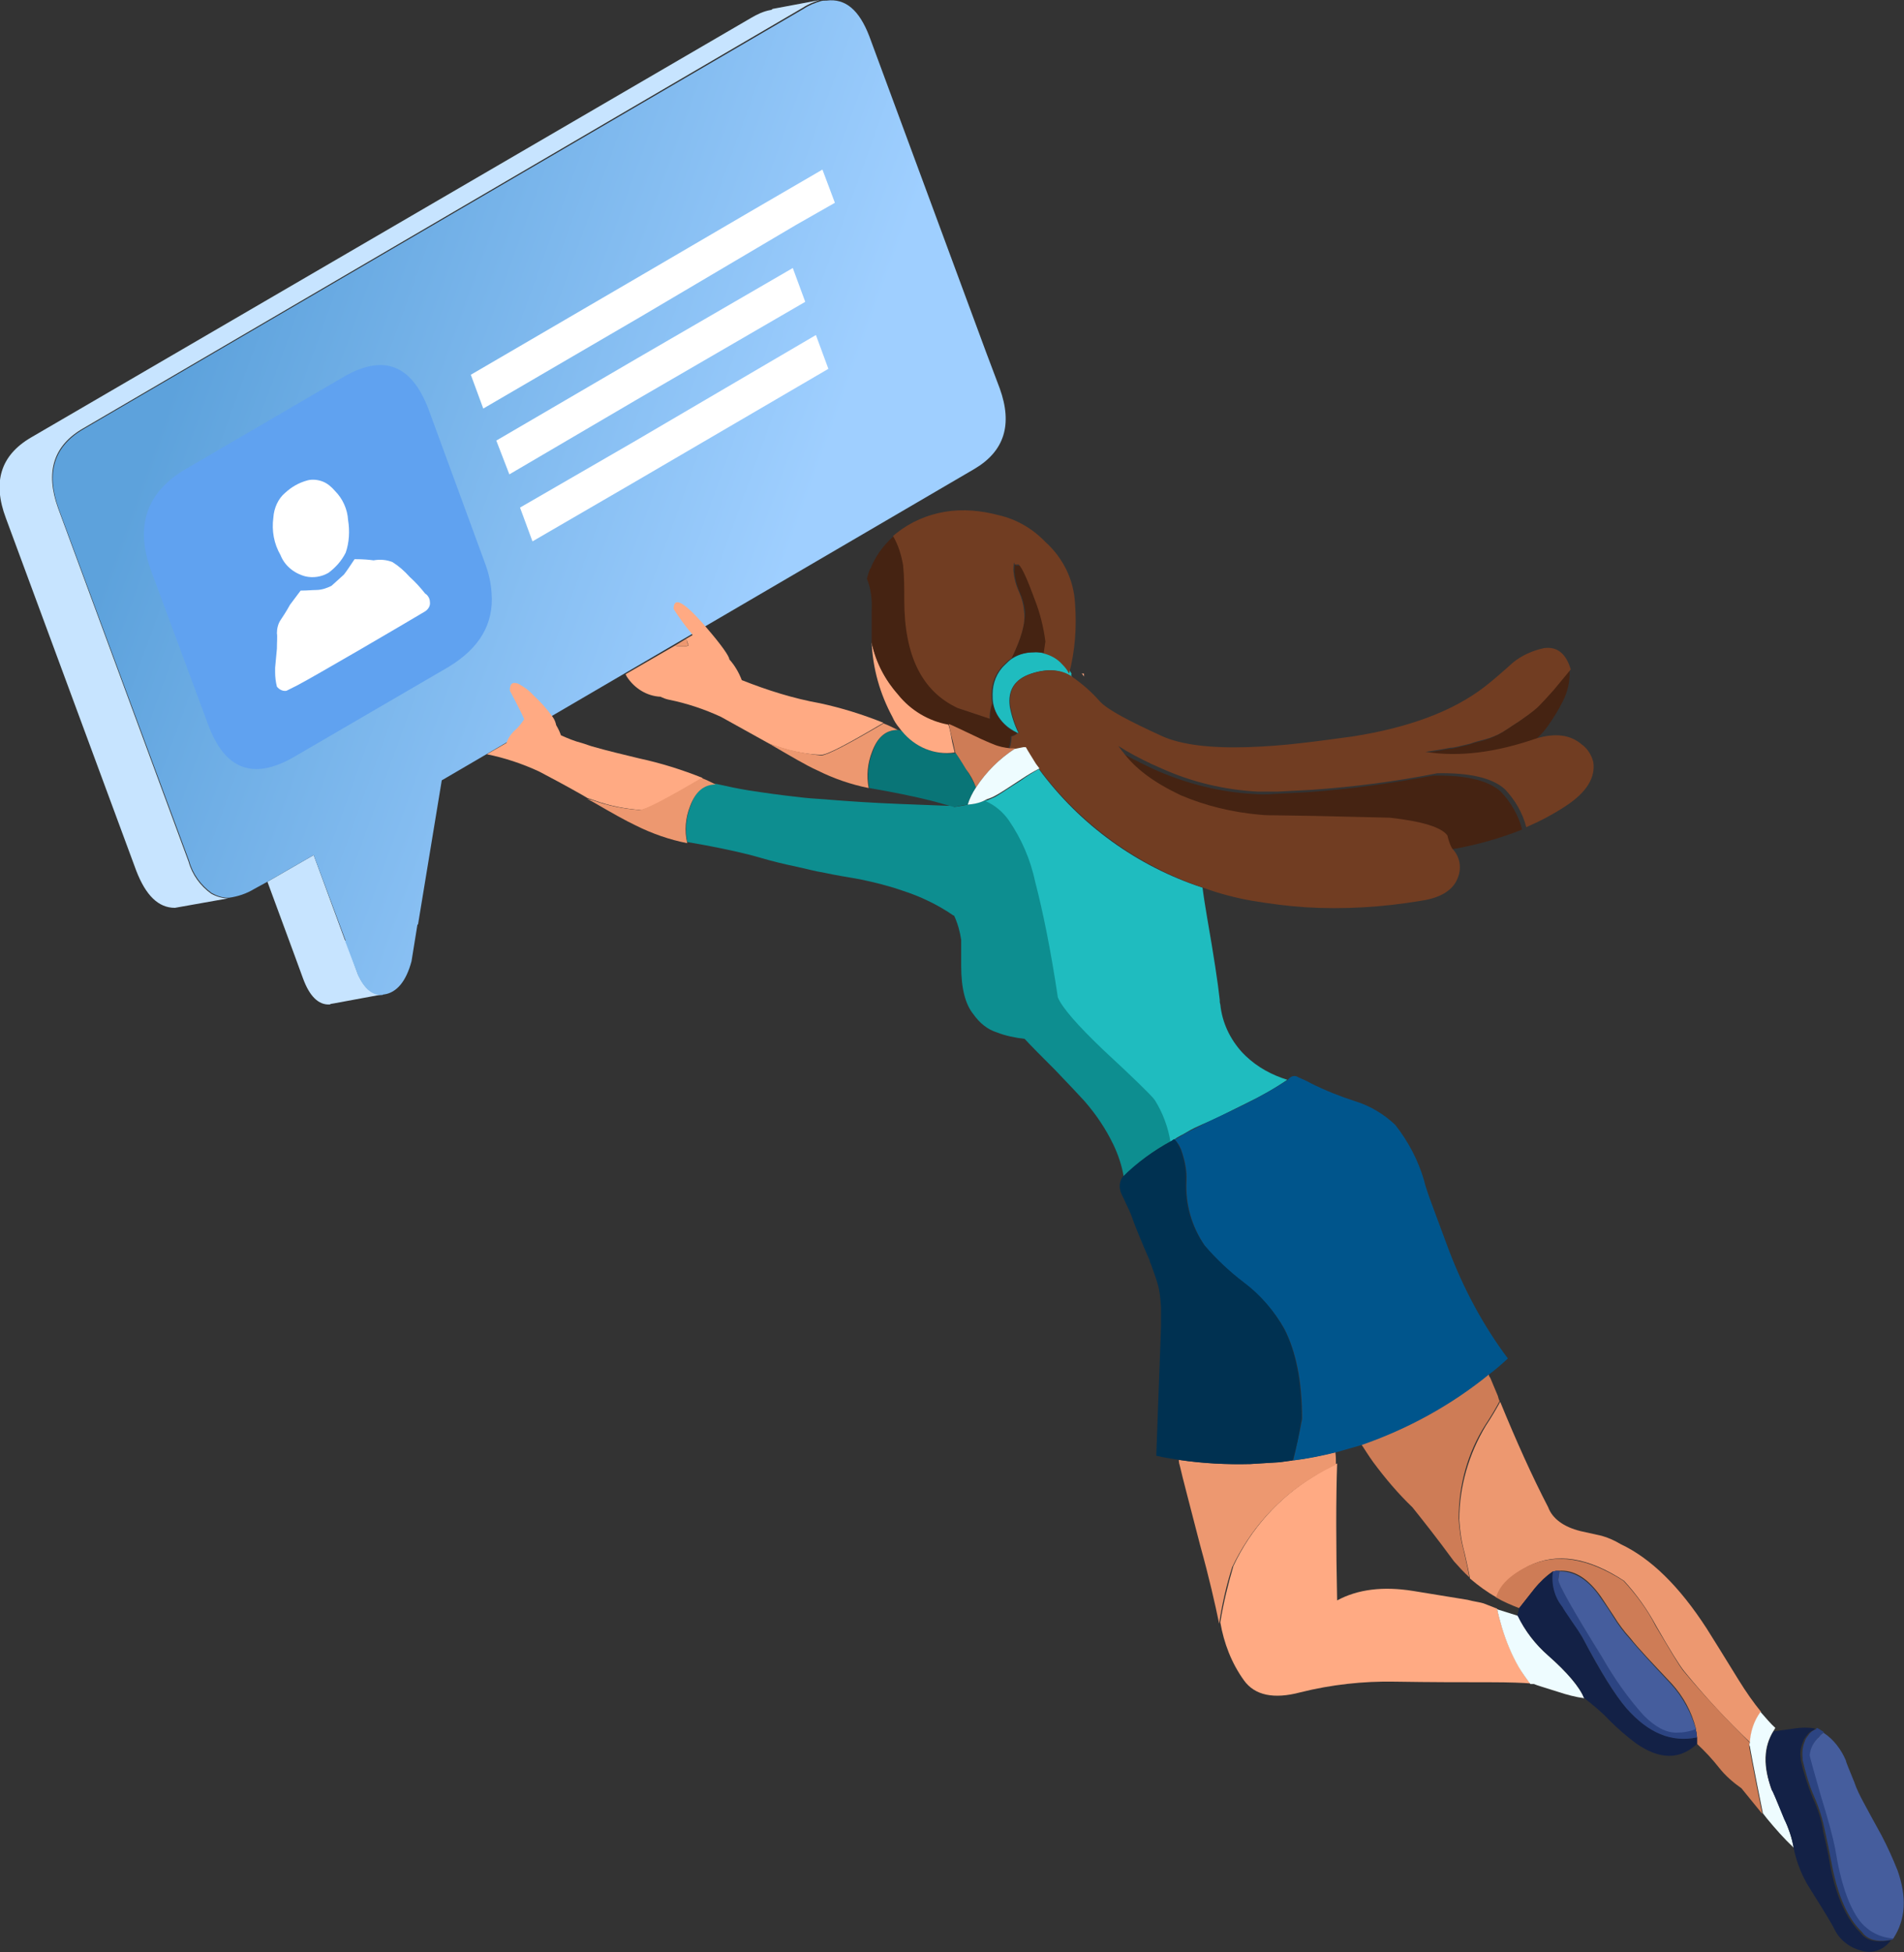 <?xml version="1.0" encoding="utf-8"?>
<!-- Generator: Adobe Illustrator 22.1.0, SVG Export Plug-In . SVG Version: 6.00 Build 0)  -->
<svg version="1.1" id="Layer_1" xmlns="http://www.w3.org/2000/svg" xmlns:xlink="http://www.w3.org/1999/xlink" x="0px" y="0px"
	 viewBox="0 0 321.1 329.2" style="enable-background:new 0 0 321.1 329.2;" xml:space="preserve">
<rect x="0" y="0" width="321.1" height="329.2" fill="#333333" stroke="none"/>
<style type="text/css">
	.st0{fill:#C7E4FF;}
	.st1{fill:url(#Shape_3_);}
	.st2{fill:#60A2F0;}
	.st3{fill:#FFFFFF;}
	.st4{fill:#0D8E90;}
	.st5{fill:#097577;}
	.st6{fill:#1FBCBF;}
	.st7{fill:#FFAA83;}
	.st8{fill:#ED9870;}
	.st9{fill:#452312;}
	.st10{fill:#713D22;}
	.st11{fill:#CE7C56;}
	.st12{fill:#EEFCFF;}
	.st13{fill:#00558C;}
	.st14{fill:#003151;}
	.st15{fill:#132146;}
	.st16{fill:#2C4482;}
	.st17{fill:#455D9D;}
</style>
<path id="Shape_1_" class="st0" d="M38.5,151.5l-9,1.6c-2.8,0-4.9-2.1-6.5-6.2L1,87.4c-2.3-6.1-0.9-10.6,4.2-13.6L126.7,3
	c1-0.6,2.1-1.1,3.2-1.3c0.2,0,0.3-0.1,0.4-0.2l8-1.5c-1,0.3-2,0.7-2.9,1.3L14.1,72.2C9,75.1,7.6,79.6,9.8,85.7l22,59.6
	c0.6,2.2,2,4.1,3.8,5.4C36.5,151.2,37.5,151.5,38.5,151.5L38.5,151.5z M49.6,160.9l-4.5-12.2l7.8-4.5l5.7,15.5
	C55.7,160.5,52.4,160.3,49.6,160.9z M49.6,160.9c2.9-0.7,5.7-1.5,8.7-2.3l2.1,5.8c1.1,2.3,2.4,3.4,4.1,3.3l-8.1,1.5l-0.6,0.1
	l-0.2,0.1c-1.9,0.1-3.4-1.4-4.5-4.4L49.6,160.9z"/>
<linearGradient id="Shape_3_" gradientUnits="userSpaceOnUse" x1="45.781" y1="35.775" x2="127.897" y2="105.16" gradientTransform="matrix(0.938 -0.347 0.347 0.938 -23.669 40.615)">
	<stop  offset="0" style="stop-color:#5DA2DC"/>
	<stop  offset="1" style="stop-color:#9FCFFF"/>
</linearGradient>
<path id="Shape_2_" class="st1" d="M166.3,59.4l2.3,6.1c2.2,6.1,0.8,10.6-4.3,13.6l-89.8,52.5l-4,24.3c-4.5,1.3-7.7,2.1-12,3.3
	l-5.6-15l-7.8,4.5l-2.2,1.2c-1.3,0.8-2.8,1.3-4.3,1.5l-0.1,0c-1,0-1.9-0.3-2.8-0.8c-1.8-1.3-3.2-3.2-3.8-5.4l-22-59.4
	c-2.2-6.1-0.8-10.6,4.3-13.5L135.5,1.5c0.9-0.6,1.9-1,2.9-1.3c0.3-0.1,0.6-0.1,1-0.1c3.2-0.4,5.5,1.6,7.2,6L166.3,59.4z M58.2,158.7
	c4-1.1,8.1-2.2,12.3-3.4l-1.1,6.8c-0.9,3.4-2.5,5.3-4.6,5.6c-0.1,0-0.2,0-0.3,0.1c-1.7,0.1-3-1-4.1-3.3L58.2,158.7z"/>
<path class="st2" d="M57.7,63.7c6.9-4.1,11.7-2.3,14.6,5.4L81.8,95c0.6,1.6,1,3.3,1.1,5c0.4,5.2-2,9.3-7.3,12.5l-26.1,15.2
	c-6.8,3.9-11.6,2.1-14.4-5.5l-9.6-25.9c-2.8-7.6-0.8-13.4,6-17.3L57.7,63.7z"/>
<polygon class="st3" points="107.2,67.5 85.9,80 83.7,74.3 107.5,60.4 133.7,45.2 135.8,50.9 "/>
<polygon class="st3" points="134.3,37.9 107.9,53.5 81.5,68.9 79.4,63.2 108.2,46.4 126.5,35.7 138.7,28.6 140.8,34.2 "/>
<polygon class="st3" points="106.5,81.6 89.8,91.3 87.7,85.6 106.9,74.5 137.6,56.5 139.7,62.2 "/>
<path class="st3" d="M66.2,94.8c1.1,0.7,2,1.5,2.9,2.5c1,0.9,1.8,1.8,2.6,2.8c0.5,0.3,0.8,0.9,0.8,1.4c0.1,0.6-0.2,1.2-0.8,1.6
	l-4.4,2.6l-6.5,3.8c-5.2,3-8.8,5.1-10.7,6.1c-0.6,0.3-1.2,0.6-1.8,0.9c-0.6,0.1-1.2-0.2-1.6-0.7c-0.2-0.8-0.3-1.6-0.3-2.4
	c0-0.3,0-0.5,0-0.8l0.3-3.2c0-1.2,0.1-2.1,0-2.6c0-0.8,0.2-1.6,0.6-2.2c0.4-0.6,1-1.5,1.6-2.6c0.6-0.8,1.2-1.6,1.8-2.4
	c1.1,0,2-0.1,2.6-0.1c0.9,0,1.8-0.3,2.6-0.7c0.7-0.6,1.3-1.2,2.1-1.9c0.4-0.5,1-1.4,1.8-2.6c1.5,0,2.5,0.1,3.2,0.2
	C64.1,94.3,65.2,94.4,66.2,94.8L66.2,94.8z"/>
<path class="st3" d="M56.5,82.8c1.3,1.3,2.1,3.1,2.2,4.9c0.3,1.8,0.2,3.8-0.4,5.5c-0.7,1.4-1.7,2.5-2.9,3.4
	c-1.2,0.7-2.6,0.9-3.9,0.6c-1.9-0.5-3.5-1.8-4.2-3.6c-1.1-1.9-1.5-4.1-1.2-6.3c0.1-1.6,0.8-3.2,2-4.2c1.1-1,2.3-1.7,3.8-2.1
	c0.8-0.2,1.7-0.1,2.5,0.2C55.2,81.5,55.9,82.1,56.5,82.8L56.5,82.8z"/>
<g>
	<path class="st4" d="M160.9,136.1c0.6-0.1,1.4-0.2,2.3-0.4c1.1-0.1,2.2-0.4,3.2-0.8c1.6,0.7,2.9,1.8,3.9,3.2
		c2.2,3.2,3.7,6.7,4.5,10.5c1.3,5,2.6,11.5,3.8,19.4c0.6,1.6,3.2,4.6,7.7,8.9c5.1,4.8,7.9,7.5,8.4,8.1c0.1,0.1,0.2,0.3,0.3,0.4
		c1.3,2.1,2.2,4.5,2.6,7c-3,1.6-5.7,3.6-8.1,6c-0.3-1.8-0.9-3.6-1.7-5.3c-1.3-2.7-2.9-5.1-4.9-7.4c-1-1.1-2.7-2.9-5-5.3
		c-2.2-2.2-3.9-3.9-5.1-5.2c-1.6-0.2-3.2-0.5-4.7-1.1c-1.6-0.5-2.9-1.6-3.9-3c-1.4-1.7-2.1-4.4-2.1-8.2v-4.4
		c-0.2-1.4-0.6-2.8-1.2-4.1c0,0-0.1,0-0.1,0c-2.6-1.8-5.5-3.2-8.6-4.2c-2.3-0.8-4.7-1.4-7.1-1.9c-2.2-0.4-4.2-0.7-6-1.1
		c-1.8-0.3-3.2-0.7-4.6-1c-2.4-0.5-4.4-1-6.1-1.5c-0.7-0.2-1.4-0.4-2.2-0.6c-2.8-0.7-6.2-1.4-10.3-2.1c-0.4-2.1-0.2-4.3,0.6-6.2
		c0.8-2.4,2.2-3.6,4.3-3.6c1.8,0.4,3.6,0.8,5.5,1.1c2.6,0.4,5.4,0.8,8.2,1.1c1.5,0.2,3,0.3,4.6,0.4l1.2,0.1
		c2.6,0.2,6.6,0.5,11.9,0.7l7.8,0.3c0.2,0,0.4-0.1,0.8-0.1L160.9,136.1z"/>
	<path class="st5" d="M164.6,132.8c-0.6,0.9-1.1,1.9-1.4,2.9c-1,0.1-1.7,0.3-2.3,0.4l-1.8-0.5c-0.7-0.2-1.4-0.4-2.2-0.6
		c-2.8-0.7-6.2-1.4-10.3-2.1c-0.4-2.1-0.2-4.3,0.6-6.2c0.8-2.4,2.2-3.6,4.3-3.6l0.7,0.2c0,0,0.1,0.1,0.1,0.1c2.1,2.7,5.5,4,8.9,3.6
		c0.3,0.4,0.9,1.3,1.8,2.8C163.5,130.6,164.1,131.7,164.6,132.8L164.6,132.8z"/>
	<path class="st6" d="M175.2,129.7c6.9,9.4,16.6,16.4,27.6,20c0.2,1.6,0.5,3.4,0.8,5.2c1.1,6.3,1.8,10.9,2.1,13.7
		c0,0.3,0,0.5,0.1,0.8c0.3,3,1.6,5.8,3.7,8.1c0.2,0.2,0.4,0.4,0.6,0.6c2,1.9,4.4,3.2,7,4c-2.2,1.5-4.5,2.8-7,4
		c-3.2,1.6-5.6,2.8-7.3,3.5c-0.9,0.4-1.8,0.8-2.6,1.3s-1.6,0.8-2.2,1.3c-0.1,0-0.2,0.1-0.3,0.2c-0.1,0-0.1,0-0.2,0.1l-0.1,0.1
		c-0.4-2.5-1.3-4.9-2.6-7c-0.1-0.1-0.2-0.3-0.3-0.4c-0.5-0.6-3.3-3.4-8.4-8.1c-4.5-4.3-7-7.2-7.7-8.9c-1.2-8-2.5-14.4-3.8-19.4
		c-0.8-3.8-2.3-7.3-4.5-10.5c-1-1.4-2.3-2.5-3.9-3.2c0.5-0.2,1.1-0.5,1.6-0.7c0.6-0.3,2-1.3,4.4-2.8
		C173.3,130.8,174.3,130.2,175.2,129.7z"/>
	<path class="st6" d="M180.8,114.2L180.8,114.2c-1.9-1.3-4.2-1.5-6.9-0.6c-2.7,0.9-4,2.7-3.6,5.6c0.3,1.6,0.8,3.1,1.5,4.5l-0.2-0.1
		c-0.8-0.4-1.6-0.9-2.2-1.5c-1-1-1.7-2.2-1.9-3.5c-0.1-0.5-0.1-1-0.1-1.5c0-1.9,0.7-3.7,2.1-5c0.4-0.4,0.8-0.8,1.3-1.1
		c1.1-0.7,2.4-1,3.7-1c0.6,0,1.3,0.1,1.9,0.2c1.2,0.3,2.2,1,3.1,1.8c0.5,0.5,0.9,1,1.2,1.6C180.6,113.8,180.7,114,180.8,114.2z"/>
	<path class="st7" d="M252.5,271.3c0.2,1.1,0.5,2.1,0.8,3.1c0.7,2.3,1.6,4.5,2.8,6.6c0.6,1,1.2,2,2,2.9c-1.1-0.1-3.4-0.2-6.9-0.2
		c-4.6,0-9.9,0-16-0.1c-5.3-0.1-10.7,0.5-15.9,1.8c-4.5,1.2-7.7,0.5-9.5-2c-2.1-2.9-3.4-6.3-4-9.8c0.5-3.2,1.3-6.4,2.2-9.5
		c2.9-6.2,7.6-11.5,13.5-15.1c1.4-0.9,2.7-1.6,4-2.2c-0.2,6-0.2,13.7,0,23.1c3.5-1.9,7.8-2.4,12.8-1.6l9.2,1.5
		c1.1,0.3,2.1,0.4,2.7,0.6L252.5,271.3z"/>
	<path class="st7" d="M99.1,134.6l-1.2-0.7c-3-1.7-5.3-2.9-7-3.8c-2.8-1.3-5.8-2.3-8.8-2.9l0,0l3.3-1.9c0.3-0.8,0.8-1.6,1.5-2.2
		c0.6-0.5,1-1.1,1.5-1.8c0-0.1-0.8-1.8-2.4-4.8c0-0.1,0-0.2,0-0.4c0.1-0.9,0.5-1.1,1.4-0.8c0.9,0.5,1.8,1.1,2.5,1.9
		c1.2,1.1,2.3,2.3,3.3,3.7c0.3,0.4,0.5,0.9,0.6,1.4c0.3,0.5,0.6,1.1,0.8,1.7c1.1,0.5,2.3,1,3.5,1.3c0.7,0.2,1.4,0.5,2.2,0.7
		c2.1,0.6,4.6,1.2,7.5,1.9c3.7,0.8,7.2,1.9,10.7,3.3c-6.1,3.6-9.5,5.4-10.5,5.4c-2.6-0.2-5.2-0.7-7.7-1.6L99.1,134.6z"/>
	<path class="st7" d="M147,108.3c0.7,3.3,2.2,6.3,4.5,8.8c2.1,2.6,5.1,4.3,8.4,5c0.2,0.5,0.4,1.4,0.6,2.6c0.1,0.6,0.3,1.3,0.5,2.2
		c-3.4,0.5-6.7-0.9-8.9-3.6c0,0-0.1-0.1-0.1-0.1c-0.1-0.1-0.2-0.3-0.3-0.4c-0.5-0.6-0.9-1.2-1.2-1.9
		C148.4,117,147.2,112.8,147,108.3L147,108.3z"/>
	<path class="st7" d="M129.7,125.4c-3.6-2-6.3-3.5-8.1-4.5c-2.8-1.3-5.8-2.3-8.8-2.9c-0.5-0.1-1-0.3-1.4-0.5
		c-2.3-0.1-4.4-1.4-5.7-3.4l-0.2-0.4l8.3-4.8c0.5,0.1,1,0.1,1.5,0.1c0.6,0,0.9-0.1,0.8-0.3c-0.1-0.2-0.2-0.4-0.2-0.6
		c-0.1-0.1-0.2-0.2-0.3-0.3l1.2-0.7l-0.2-0.3c-1.1-1.3-2.1-2.7-3-4.1c0-2.1,1.6-1.3,4.9,2.4l0.6,0.7c2.6,3,3.9,4.9,3.9,5.4
		c0.9,1,1.6,2.2,2.1,3.5c4.3,1.7,8.7,3.1,13.2,3.9c3.7,0.8,7.2,1.9,10.7,3.3c-6.1,3.6-9.5,5.4-10.5,5.4
		C135.5,127.2,132.5,126.5,129.7,125.4L129.7,125.4z"/>
	<path class="st7" d="M182.8,113.6v0.5c-0.1-0.2-0.2-0.4-0.4-0.5H182.8z"/>
	<path class="st8" d="M297,288.7c-1.1,1.5-1.8,3.3-1.8,5.2c-4-3.8-7.7-7.8-11.2-12.1c-0.8-1-2.4-3.6-4.7-7.6
		c-1.5-2.8-3.3-5.3-5.4-7.6c-6.1-4-11.4-4.8-16.1-2.5c-2.9,1.5-4.7,3.3-5.4,5.3c-1.6-0.9-3.1-2-4.5-3.2c-0.1-0.7-0.4-2.1-0.9-4.3
		c-0.5-1.8-0.8-3.7-0.9-5.6c0-5.6,1.6-11.1,4.5-15.9c1-1.5,1.8-2.9,2.4-4c2.7,6.6,5.4,12.6,8.1,17.8c0.7,1.9,2.6,3.3,5.4,4l3.6,0.8
		c1.1,0.3,2.2,0.8,3.2,1.4c5.1,2.4,9.9,7.1,14.5,14.2c1.2,1.9,3,4.8,5.4,8.7C294.5,285.4,295.7,287.1,297,288.7z"/>
	<path class="st8" d="M225.3,247c-1.2,0.6-2.6,1.3-4,2.2c-5.9,3.6-10.5,8.8-13.5,15.1c-1,3.1-1.7,6.3-2.2,9.5
		c-0.7-3.4-1.7-7.8-3.2-13.2c-1.8-7-3-11.5-3.4-13.3c-0.1-0.3-0.2-0.7-0.2-1.1c4,0.6,8,0.8,12,0.7l4.9-0.3l2.2-0.3
		c2.5-0.3,4.9-0.8,7.3-1.4C225.3,245.6,225.3,246.3,225.3,247L225.3,247z"/>
	<path class="st8" d="M115.6,107.8c0.1,0.1,0.2,0.2,0.3,0.3c0,0.2,0,0.4,0.2,0.6c0,0.2-0.3,0.3-0.8,0.3c-0.5,0-1,0-1.5-0.1
		L115.6,107.8z"/>
	<path class="st8" d="M115.9,142.2c-3-0.6-5.9-1.6-8.7-3c-1.7-0.8-4-2.1-7.1-3.9l-1.1-0.6l1.1,0.3c2.5,0.9,5.1,1.4,7.7,1.6
		c0.9,0,4.4-1.8,10.5-5.4c0.8,0.3,1.6,0.7,2.4,1.1c-2,0-3.4,1.2-4.3,3.6C115.6,137.9,115.4,140.1,115.9,142.2z"/>
	<path class="st8" d="M129.7,125.4c2.8,1,5.8,1.7,8.8,2c0.9,0,4.4-1.8,10.5-5.4c0.8,0.3,1.6,0.7,2.4,1.1c-2,0-3.4,1.2-4.3,3.6
		c-0.8,2-1,4.1-0.6,6.2c-3-0.6-5.9-1.6-8.7-3C136,129.1,133.3,127.5,129.7,125.4z"/>
	<path id="Shape_39_" class="st9" d="M264.7,113c0.1,1.8-0.3,3.6-1.1,5.2c-0.7,1.4-1.5,2.7-2.4,4c-0.6,0.9-1.3,1.7-2.1,2.4l-0.2,0.1
		c-6.8,2.4-13.1,3.2-18.8,2.3c1.3-0.2,2.7-0.4,4.2-0.7c0.5,0,0.9-0.1,1.3-0.2l2.1-0.5c0.8-0.3,1.6-0.5,2.4-0.7
		c1.1-0.3,2.2-0.8,3.1-1.3l2.9-1.9c1-0.7,2-1.4,2.9-2.2c0.9-0.9,1.8-1.8,2.7-2.9L264.7,113z M245,143.2c0,0.1-0.5-0.5-1.6-2
		c-1-1.5-4.3-2.4-9.7-3l-12.7-0.3l-6.3-0.1c-1,0-1.9,0-2.9-0.1c-4.6-0.3-9.1-1.4-13.4-3.2l-0.2-0.1c-4.4-2.1-7.6-4.5-9.6-7.3
		c0,0,0-0.1-0.1-0.1c-0.2-0.3-0.4-0.5-0.6-0.8l1.3,0.8c2,1.1,4,2.1,6,3c5.1,2.2,10.6,3.6,16.2,3.9c1.1,0.1,2.2,0.1,3.4,0
		c1.9-0.1,3.8-0.2,5.7-0.3c7.1-0.5,14.2-1.5,21.2-2.8c5.5-0.1,9.3,0.8,11.4,2.7c1.7,1.8,3,4,3.6,6.4
		C253.2,141.3,249.1,142.5,245,143.2L245,143.2z M159.9,122.2c-3.3-0.6-6.3-2.4-8.4-5c-2.2-2.5-3.8-5.5-4.5-8.8c0-0.6,0-2.4,0-5.4
		c0.1-1.8-0.1-3.7-0.8-5.4c0.1-0.5,0.3-1,0.5-1.6c0,0,0.1-0.1,0.1-0.1c0.8-2,2-3.7,3.6-5.2l0.3-0.3c0.8,1.5,1.4,3.2,1.7,4.9
		c0.2,2,0.3,4,0.2,5.9c0,9.3,3,15.4,9,18.2c0,0,1.8,0.6,5.4,1.8v-0.4c0-0.8,0.1-1.5,0.4-2.2c0.3,1.3,0.9,2.6,1.9,3.5
		c0.6,0.7,1.4,1.2,2.2,1.5c-0.3,0.3-0.7,0.5-1.1,0.6c0,0.5,0,1.1-0.2,1.6c0,0.1,0,0.2-0.1,0.2v0.2c-1-0.1-2-0.3-2.9-0.7
		c-0.7-0.2-1.4-0.5-2.1-0.9C162.1,123.2,160.3,122.3,159.9,122.2z M176.2,110.2c-0.6-0.2-1.3-0.3-1.9-0.2c-1.3,0-2.6,0.3-3.7,1
		c1.6-3.3,2.3-5.9,2.3-7.7c-0.1-1.2-0.4-2.3-0.9-3.4c-0.5-1.1-0.8-2.3-0.9-3.5c0-1,0.1-1.4,0.2-1.3v0.3h0.7c0.6,0.6,1.5,2.6,2.7,5.9
		c0.9,2.3,1.5,4.6,1.8,7.1C176.4,108.9,176.3,109.6,176.2,110.2L176.2,110.2z"/>
	<path id="Shape_38_" class="st10" d="M245,143.2c1.2,1.3,1.5,3.1,0.9,4.7c-0.7,2.1-2.8,3.5-6.2,4c-6.5,1.1-13.1,1.5-19.6,1.1
		c-3-0.2-6-0.6-9-1.1c-2.8-0.5-5.5-1.2-8.2-2.2c-11-3.7-20.7-10.7-27.6-20l-0.6-0.8c-0.7-1-1.2-1.9-1.7-2.8h-0.4l-1.5,0.3h-0.8V126
		c0-0.1,0-0.1,0.1-0.2c0.1-0.5,0.2-1,0.2-1.6c0.4-0.1,0.8-0.3,1.1-0.6l0.2,0.1c-0.7-1.4-1.2-3-1.5-4.5c-0.4-2.9,0.8-4.7,3.6-5.6
		c2.8-0.9,5-0.7,6.8,0.5l0.1,0.1c1.7,1.2,3.2,2.5,4.6,4.1c1.3,1.4,4.9,3.3,10.6,5.9c3.2,1.4,8,2,14.4,1.8c2.7-0.1,5.8-0.3,9.1-0.7
		c2.7-0.3,5.5-0.7,8.5-1.1c9.6-1.5,17-4.3,22.3-8.4c1.3-1,2.9-2.4,4.8-4.1c1.5-1.2,3.3-2,5.2-2.4c2.2-0.3,3.7,0.9,4.5,3.6l-2.9,3.5
		c-0.9,1-1.8,2-2.7,2.9c-0.9,0.8-1.9,1.5-2.9,2.2l-2.9,1.9c-1,0.6-2,1-3.1,1.3c-0.8,0.2-1.6,0.4-2.4,0.7l-2.1,0.5
		c-0.4,0.1-0.9,0.2-1.3,0.2c-1.5,0.3-2.9,0.5-4.2,0.7c5.7,0.9,11.9,0.1,18.8-2.3c3.1-0.9,5.6-0.6,7.5,1c1,0.7,1.7,1.8,2,3
		c0.4,2.6-1.1,5.1-4.6,7.4c-2.1,1.4-4.4,2.6-6.7,3.6c-0.6-2.4-1.9-4.6-3.6-6.4c-2.1-1.9-5.9-2.8-11.4-2.7c-7,1.4-14.1,2.3-21.2,2.8
		c-1.9,0.1-3.8,0.2-5.7,0.3c-1.1,0-2.2,0-3.4,0c-5.6-0.3-11.1-1.6-16.2-3.9c-2.1-0.9-4.1-1.9-6-3l-1.3-0.8c0.2,0.3,0.4,0.5,0.6,0.8
		c0,0.1,0,0.1,0.1,0.1c2,2.8,5.2,5.2,9.6,7.3l0.2,0.1c4.2,1.8,8.8,2.9,13.4,3.3c0.9,0.1,1.9,0.1,2.9,0.1l6.3,0.1l12.7,0.3
		c5.4,0.6,8.7,1.6,9.7,3C244.5,142.6,245,143.3,245,143.2z M170.6,111c-0.5,0.3-0.9,0.7-1.3,1.1c-1.4,1.3-2.1,3.1-2.1,5
		c0,0.5,0,1,0.1,1.5c-0.2,0.7-0.4,1.5-0.4,2.2v0.4c-3.6-1.2-5.4-1.8-5.4-1.8c-6-2.8-9-8.8-9-18.2c0-2,0-4-0.2-5.9
		c-0.3-1.7-0.8-3.4-1.7-4.9c0.2-0.2,0.4-0.3,0.6-0.5c2.4-1.9,5.2-3.1,8.2-3.6c3-0.5,6.1-0.2,9.1,0.6c3,0.7,5.7,2.3,7.8,4.5
		c3,2.7,4.8,6.4,5,10.4c0.3,4,0,8-1,11.8c-0.3-0.6-0.7-1.1-1.2-1.6c-0.8-0.9-1.9-1.5-3.1-1.8c0.1-0.6,0.2-1.3,0.3-2
		c-0.3-2.4-0.9-4.8-1.8-7.1c-1.2-3.3-2.1-5.3-2.7-5.9h-0.7v-0.3c-0.1-0.1-0.2,0.4-0.2,1.3c0.1,1.2,0.4,2.4,0.9,3.5
		c0.5,1.1,0.8,2.2,0.9,3.4C173,105.1,172.2,107.7,170.6,111L170.6,111z"/>
	<path class="st11" d="M252.9,236.3c-0.6,1.1-1.4,2.5-2.4,4c-3,4.7-4.5,10.2-4.5,15.8c0.1,1.9,0.4,3.8,0.9,5.6
		c0.5,2.2,0.8,3.6,0.9,4.3c-0.9-0.8-1.8-1.8-2.6-2.7c-3-4.1-5.4-7.1-7-9.1c-2.4-2.3-4.6-4.9-6.6-7.6c-0.8-1.1-1.4-2.1-2-3
		c7.8-2.7,15.1-6.7,21.5-11.9c0,0.1,0,0.2,0,0.3c0.1,0.1,0.1,0.3,0.2,0.3l1.3,3.1C252.7,235.8,252.8,236.1,252.9,236.3z"/>
	<path class="st11" d="M261.9,265c-1.2,0.8-2.2,1.8-3.1,2.9l-2.6,3.3c-1.3-0.5-2.7-1.1-3.9-1.8c0.6-2.1,2.4-3.8,5.4-5.3
		c4.7-2.2,10-1.4,16.1,2.5c2.1,2.3,4,4.8,5.4,7.6c2.4,4,3.9,6.6,4.7,7.6c3.5,4.2,7.3,8.2,11.2,12.1c-0.1,0.2-0.1,0.4-0.1,0.7
		c0,0.1,0.7,3.9,2.2,11.3l-3.5-4.3c-1.4-1-2.7-2.1-3.8-3.5c-1.1-1.4-2.4-2.8-3.7-4v-1.1l-0.1-0.9c-0.1-0.2-0.1-0.4-0.1-0.6
		c-0.7-2.8-2.1-5.4-4.1-7.6c-3.2-3.4-5.6-5.9-7-7.7c-1-1.1-1.9-2.3-2.7-3.6c-1.4-2.1-2.2-3.4-2.7-4c-2-2.6-4.2-3.9-6.6-3.7h-0.3
		h-0.2l-0.2,0.1L261.9,265z"/>
	<path class="st11" d="M171.1,126.3c-2.6,1.7-4.8,3.9-6.5,6.5c-0.4-1.1-1-2.2-1.7-3.1c-0.9-1.5-1.5-2.4-1.8-2.8
		c-0.2-0.8-0.3-1.5-0.5-2.2c-0.3-1.2-0.5-2-0.6-2.6c0.4,0.1,2.2,1,5.4,2.5c0.7,0.3,1.3,0.6,2.1,0.9c0.9,0.4,1.9,0.6,2.9,0.7H171.1z"
		/>
	<path class="st12" d="M295.1,293.9c0.1-1.9,0.7-3.7,1.8-5.2c0.9,1,1.7,2,2.5,2.7l-0.3,0.5c-1.7,2.7-1.8,6-0.3,9.9
		c0.1,0.1,0.8,1.7,2.1,4.9c0.7,1.6,1.3,3.2,1.6,4.9c-1.6-1.5-3.1-3.2-4.5-4.9l-0.7-0.9l0,0c-1.5-7.4-2.2-11.2-2.2-11.3
		C295,294.4,295,294.1,295.1,293.9z"/>
	<path class="st12" d="M258.1,284c-0.7-0.9-1.4-1.9-2-2.9c-1.2-2.1-2.1-4.3-2.8-6.6c-0.3-1-0.6-2.1-0.8-3.1l3.5,1.1
		c1.2,2.6,3,4.9,5.1,6.7c3.3,2.9,5.3,5.4,6.1,7.2c-1.5-0.2-3-0.6-4.5-1.1c-2.2-0.7-3.6-1.1-4-1.3C258.5,284,258.3,284,258.1,284
		L258.1,284z"/>
	<path class="st12" d="M163.2,135.7c0.3-1,0.8-2,1.4-2.9c1.7-2.6,3.9-4.8,6.5-6.5l1.5-0.3h0.4c0.5,0.9,1.1,1.8,1.7,2.8l0.6,0.8
		c-1,0.5-2,1.1-2.9,1.7c-2.3,1.5-3.8,2.5-4.4,2.8c-0.5,0.3-1,0.5-1.6,0.7C165.4,135.4,164.3,135.6,163.2,135.7L163.2,135.7z"/>
	<path class="st13" d="M251.1,231.8c-6.4,5.2-13.7,9.2-21.5,11.9c-1.4,0.4-2.8,0.8-4.2,1.2c-2.4,0.6-4.9,1.1-7.3,1.4
		c0.5-2.1,1-4.4,1.5-7c0-6.3-1-11.3-3-15.2c-1.7-3-4-5.6-6.7-7.7c-2.4-1.8-4.7-3.9-6.7-6.3c-2.2-3.2-3.3-7-3.1-10.9
		c0.1-1.8-0.3-3.6-0.9-5.3c-0.2-0.4-0.3-0.8-0.6-1.1c-0.1-0.2-0.3-0.4-0.5-0.6c0.7-0.4,1.5-0.9,2.2-1.3c0.8-0.4,1.7-0.8,2.6-1.3
		c1.6-0.8,4.1-1.9,7.3-3.5c2.4-1.2,4.7-2.5,7-4c0.2-0.3,0.5-0.5,0.8-0.6c0.4-0.1,0.7,0,1,0.2c0.7,0.3,1.4,0.6,2.1,1
		c2.4,1.2,4.9,2.2,7.4,3c2.6,0.8,4.9,2.2,6.8,4c2.2,2.8,3.9,6,4.9,9.5c0.1,0.5,0.3,1.1,0.5,1.7c0.1,0.4,1.3,3.6,3.6,9.8
		c2.5,6.6,5.8,12.8,10,18.4C253.2,230.1,252.2,231,251.1,231.8z"/>
	<path class="st14" d="M218,246.3l-2.2,0.3l-4.9,0.3c-4,0.1-8-0.1-12-0.7c-1.3-0.2-2.7-0.4-3.9-0.7l0.8-21.7c0-1.1,0-2.2,0-3.3v-0.1
		c-0.1-1.4-0.2-2.7-0.6-4c-0.3-1-0.7-2.1-1.1-3.2c-0.1-0.2-0.2-0.4-0.2-0.6c-1.5-3.4-2.5-5.9-3.1-7.6c0-0.1-0.5-1.2-1.5-3.3
		c0-0.1-0.1-0.1-0.1-0.2c-0.5-1-0.5-2.1,0.1-3c2.4-2.4,5.2-4.4,8.1-6l0.1-0.1c0.1,0,0.1,0,0.2-0.1c0.1-0.1,0.2-0.1,0.3-0.2
		c0.2,0.2,0.4,0.4,0.5,0.6c0.2,0.4,0.4,0.7,0.6,1.1c0.6,1.7,1,3.5,0.9,5.3c-0.2,3.9,0.9,7.7,3.1,10.9c2,2.3,4.2,4.4,6.7,6.3
		c2.8,2.1,5,4.7,6.7,7.7c2,3.8,3,8.9,3,15.2C219.1,241.9,218.6,244.3,218,246.3z"/>
	<path id="Shape_37_" class="st15" d="M302.5,311.7c-0.3-1.7-0.8-3.4-1.6-4.9c-1.3-3.2-2-4.9-2.1-4.9c-1.4-4-1.3-7.3,0.3-9.9
		c0.8-0.1,1.9-0.3,3.5-0.5c1.2-0.2,2.4-0.2,3.5,0l-0.1,0.1c0,0,0,0,0,0.1c-0.5,0.2-1,0.5-1.3,1c-0.1,0.1-0.2,0.2-0.3,0.4
		c-0.1,0.1-0.2,0.2-0.2,0.4c0,0.1-0.1,0.1-0.1,0.2c-0.4,0.9-0.6,1.9-0.4,2.9v0.3c0.5,2.2,1.2,4.3,2,6.3c0.9,1.9,1.5,3.8,1.8,5.8
		c0.3,1.3,0.8,3.3,1.2,5.9c1,5,2.7,8.7,5,11c1,1.4,2.7,1.8,5.2,1.3c-1.2,1.7-3.3,2.4-5.2,1.7c-1.9-0.5-3.6-1.9-4.4-3.7
		c-0.3-0.6-1.6-2.8-4-6.6C304,316.6,303,314.2,302.5,311.7z M256.2,271.2l2.6-3.3c0.9-1.1,2-2.1,3.1-2.9c-0.3,2.1,0.3,4.3,1.6,6
		c0.1,0.1,0.7,0.9,1.7,2.6c0.8,1,1.3,1.9,1.7,2.6c3,5.7,5.5,9.7,7.4,11.9c3.7,4.1,7.6,5.8,11.9,4.9v1.1c-2.9,2.7-6.3,2.7-10.3-0.1
		c-1.6-1.2-3.1-2.5-4.5-3.9c-1.3-1.4-2.8-2.6-4.3-3.8c-0.7-1.9-2.8-4.3-6.1-7.2c-2.1-1.9-3.9-4.2-5.1-6.7L256.2,271.2z"/>
	<path id="Shape_36_" class="st16" d="M307.6,292.1c-0.3,0.2-0.5,0.5-0.7,0.7c-0.9,0.8-1.5,1.9-1.6,3.1c0,0.1,0.6,2.3,1.8,6.6
		c1.3,4.5,2.2,7.6,2.5,9.2c0.9,5.7,2.3,9.8,4.1,12.1c1.3,1.8,3.4,2.9,5.7,3c-0.1,0.1-0.2,0.2-0.2,0.3c-2.5,0.5-4.2,0.1-5.2-1.3
		c-2.4-2.3-4-6-5-11c-0.5-2.7-0.9-4.6-1.2-5.9c-0.4-2-1-4-1.8-5.8c-0.9-2-1.5-4.2-2-6.3v-0.3c-0.1-1,0-2,0.4-2.9
		c0-0.1,0-0.2,0.1-0.2c0-0.1,0.1-0.3,0.2-0.4c0.1-0.1,0.2-0.3,0.3-0.4c0.3-0.5,0.8-0.8,1.3-1c0-0.1,0-0.1,0-0.1l0.1-0.1
		C306.7,291.5,307.1,291.8,307.6,292.1L307.6,292.1z M261.9,265h0.2l0.2-0.1h0.2h0.3h0.2l-0.2,1.4c0,0.8,2.5,5.2,7.4,13.1
		c2,3.5,4.3,6.8,7,9.8c1.9,1.9,3.7,2.9,5.5,2.9c1.1,0,2.2-0.2,3.3-0.6c0,0.2,0,0.4,0.1,0.6l0.1,0.9c-4.3,0.9-8.2-0.7-11.9-4.9
		c-1.9-2.2-4.4-6.2-7.4-11.9c-0.4-0.7-1-1.6-1.7-2.6c-1.1-1.6-1.7-2.5-1.7-2.6C262.1,269.3,261.6,267.1,261.9,265L261.9,265z"/>
	<path class="st17" d="M319.3,326.9c-2.2-0.1-4.3-1.2-5.7-3c-1.8-2.4-3.2-6.4-4.1-12.1c-0.3-1.6-1.1-4.7-2.5-9.2
		c-1.2-4.2-1.8-6.4-1.8-6.6c0.1-1.2,0.7-2.3,1.6-3.1c0.2-0.3,0.5-0.5,0.7-0.7c1.7,1.1,3,2.8,3.8,4.7c0,0.2,0.5,1.4,1.4,3.6
		c0.4,1.2,1,2.4,1.6,3.5c0.6,1.1,1.6,3,3,5.5c1,1.9,1.9,3.9,2.7,5.9C321.6,319.9,321.4,323.7,319.3,326.9z"/>
	<path class="st17" d="M286,291.6c-1,0.4-2.1,0.6-3.3,0.6c-1.8,0-3.6-1-5.5-2.9c-2.7-3-5-6.3-7-9.8c-4.9-7.9-7.4-12.3-7.4-13.1
		l0.2-1.4h-0.2c2.4-0.1,4.6,1.1,6.6,3.7c0.4,0.6,1.4,1.9,2.7,4c0.8,1.3,1.7,2.5,2.7,3.6c1.5,1.8,3.8,4.3,7,7.7
		C283.8,286.2,285.2,288.8,286,291.6z"/>
</g>
</svg>
